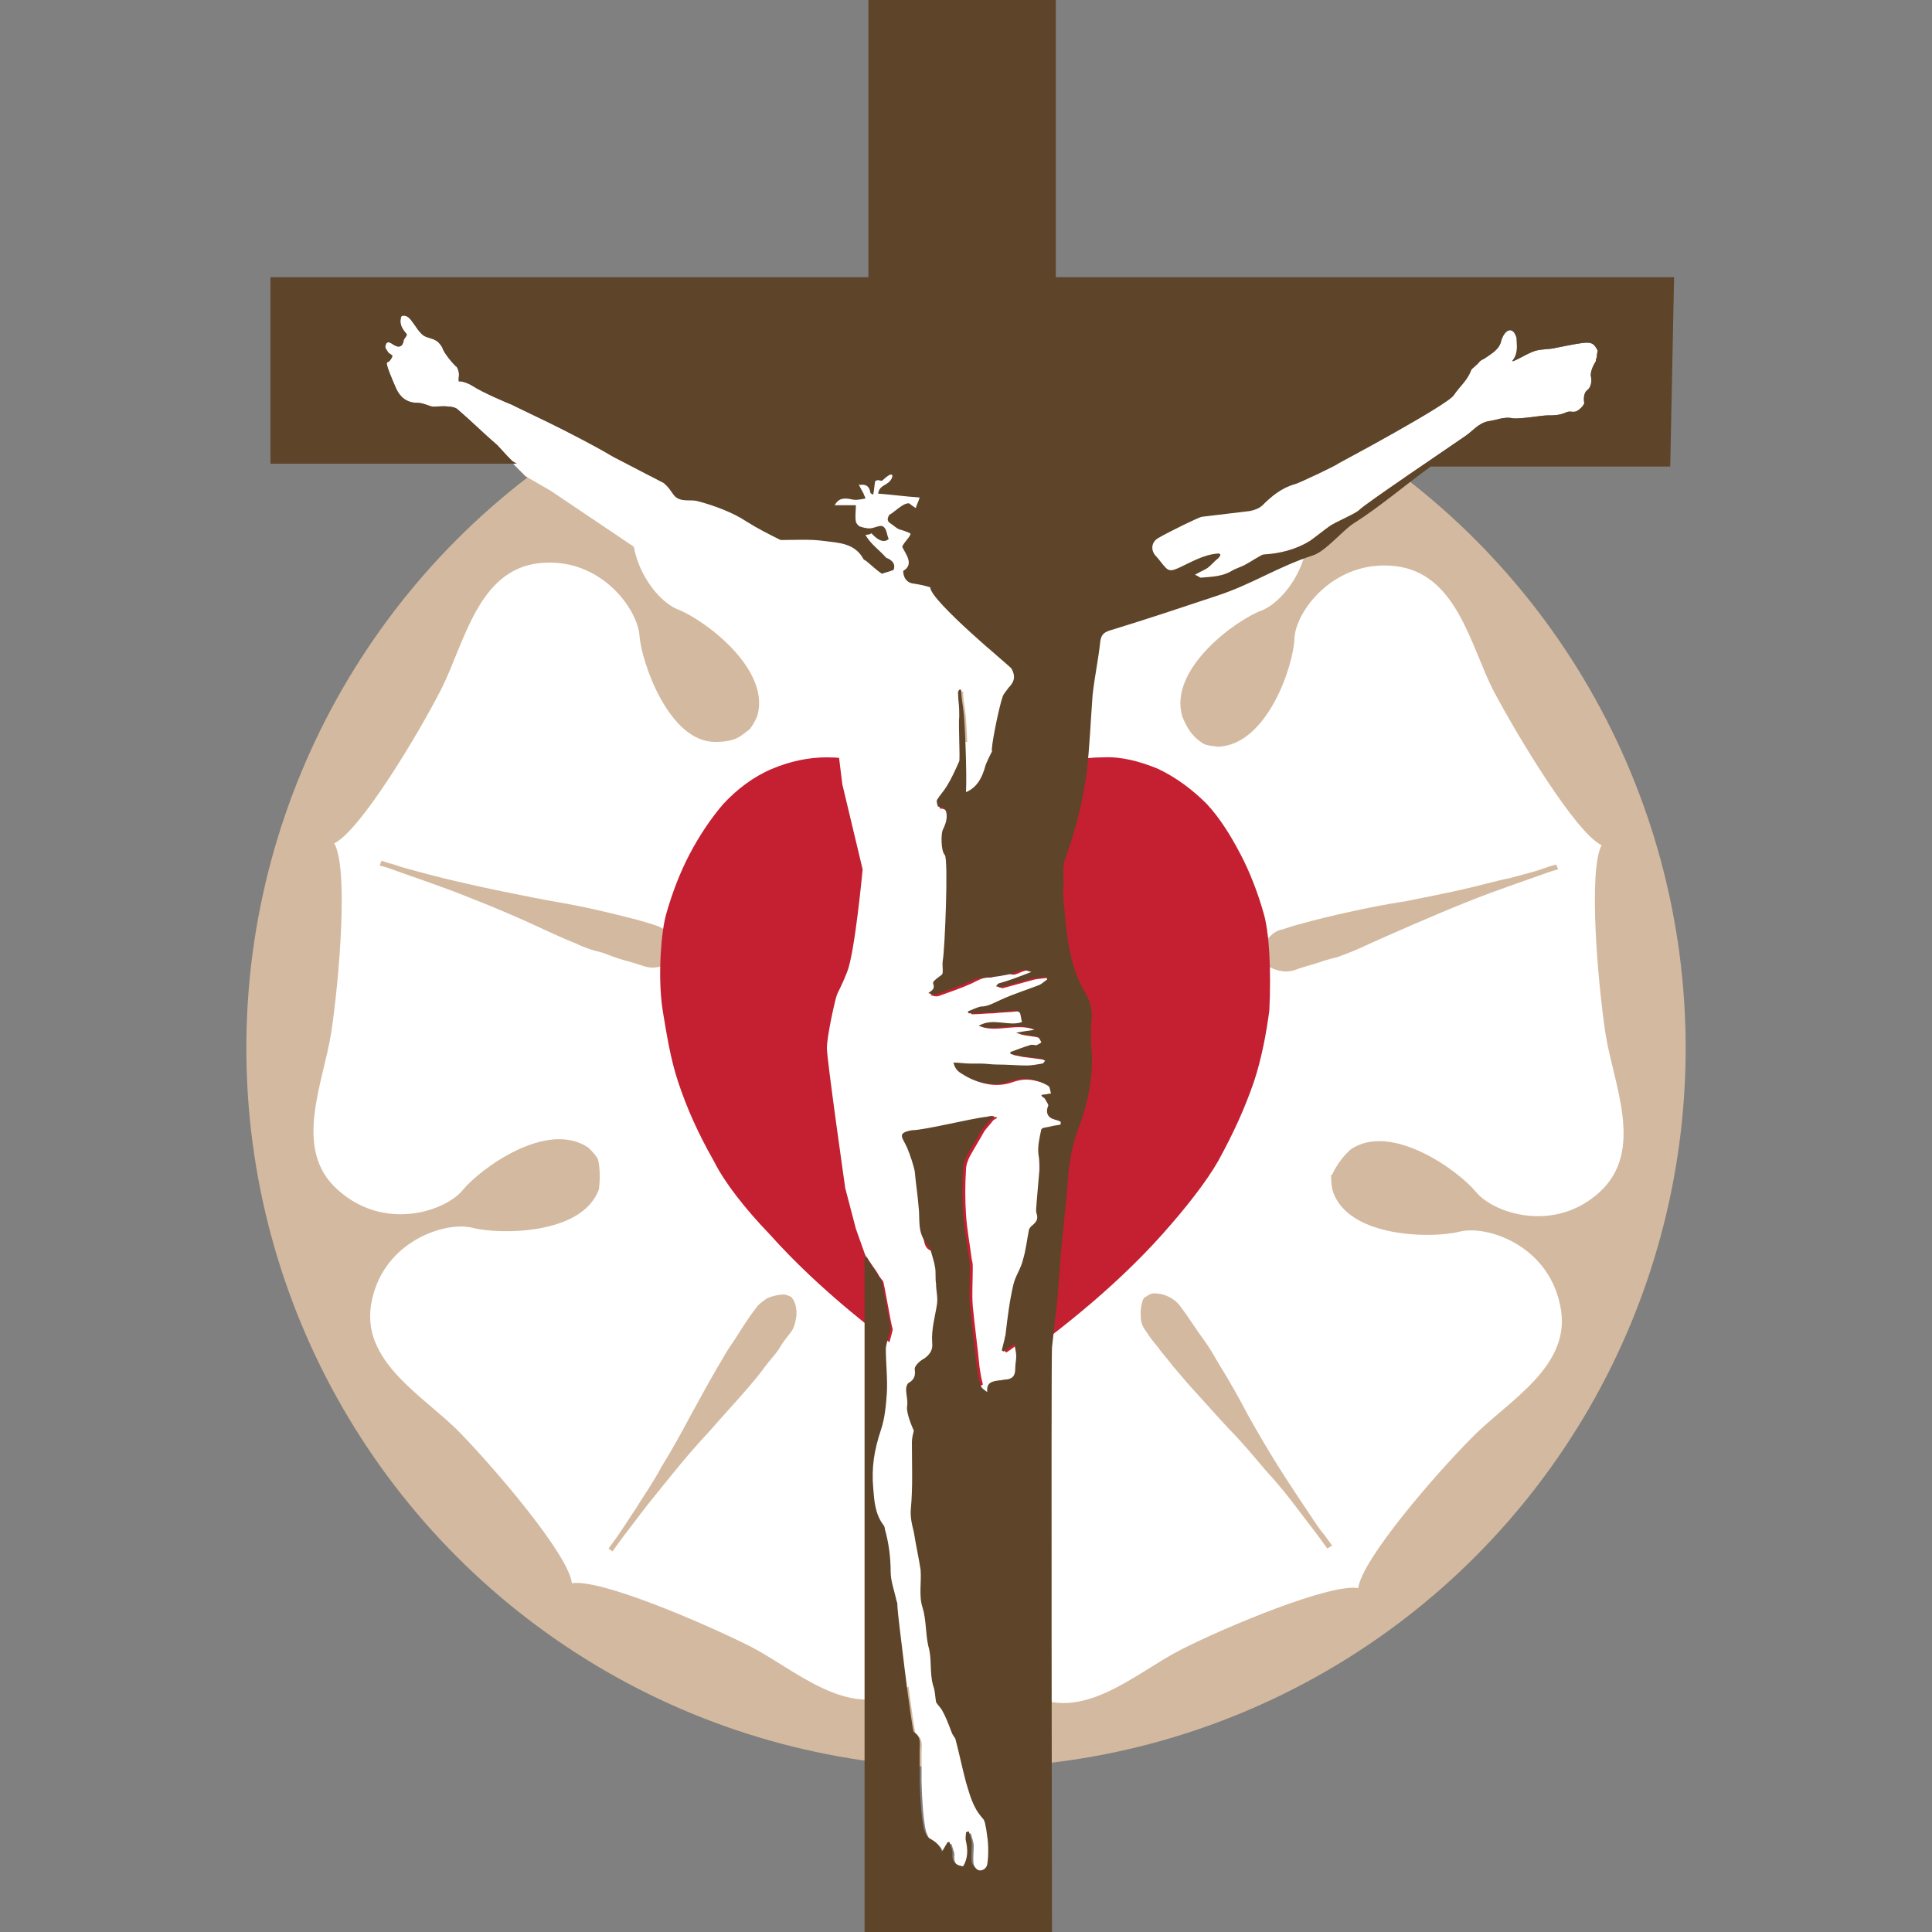 <?xml version="1.0" encoding="utf-8"?>
<!-- Generator: Adobe Illustrator 18.1.1, SVG Export Plug-In . SVG Version: 6.00 Build 0)  -->
<svg version="1.1" id="Layer_2" xmlns="http://www.w3.org/2000/svg" xmlns:xlink="http://www.w3.org/1999/xlink" x="0px" y="0px"
	 width="200px" height="200px" viewBox="0 0 200 200" enable-background="new 0 0 200 200" xml:space="preserve">
<rect x="0" y="0" width="200" height="200" fill="#808080" stroke="none"/>
<circle fill-rule="evenodd" clip-rule="evenodd" fill="#D3B99F" cx="100" cy="108.5" r="74.5"/>
<g>
	<path fill="#FFFFFF" d="M139.8,119c4.2-2.9,11.2,2.2,13,4.4c1.8,2.2,8.1,4.3,12.8,0c4.7-4.3,1.4-11.2,0.6-16.4
		c-0.8-5.3-1.8-16.9-0.4-19.5c-2.7-1.3-8.7-11.3-11.2-16c-2.4-4.7-3.8-12.2-10.2-12.9c-6.3-0.7-10.3,4.7-10.4,7.5
		c-0.1,2.8-2.8,11-7.9,11.2c-0.7-0.1-1.1-0.1-1.5-0.3c0,0-0.5-0.3-0.9-0.7c-0.4-0.4-0.8-0.9-1.3-2.1c-1.5-4.9,5.5-10,8.2-11
		c2.6-1,6.6-6.4,3.9-12.2c-2.6-5.8-10.2-4.8-15.5-5.7c-5.2-0.9-16.6-3.5-18.6-5.7h0c-2,2.2-13.4,4.8-18.7,5.7
		C76.5,46,68.9,45,66.3,50.9c-2.6,5.8,1.3,11.2,3.9,12.2c2.6,1,9.6,6.1,8.2,11c-0.3,0.7-0.5,1-0.8,1.4c0,0-0.4,0.3-0.8,0.6
		c-0.4,0.3-1.1,0.7-2.7,0.7c-4.8,0.1-7.7-8.2-7.9-11c-0.2-2.8-4.1-8.2-10.4-7.5c-6.3,0.7-7.7,8.2-10.1,13c-2.4,4.7-8.4,14.7-11.1,16
		l0,0c1.5,2.6,0.5,14.2-0.3,19.5c-0.8,5.3-4.1,12.2,0.7,16.4c4.8,4.3,11.1,2.2,12.9,0c1.8-2.2,8.7-7.3,13-4.4c0.4,0.4,0.8,0.8,1,1.2
		c0.1,0.4,0.3,1.5,0.1,3.1c-1.7,4.8-10.4,4.7-13.1,4c-2.7-0.7-9.1,1.3-10.4,7.5c-1.4,6.3,5.4,9.9,9.1,13.7
		c3.7,3.8,11.3,12.7,11.6,15.6l0,0c2.9-0.5,13.6,4.1,18.4,6.5c4.7,2.4,10.2,7.7,15.8,4.6c5.6-3.1,5.6-9.8,4.1-12.2
		c-1.5-2.4-4.1-10.6-0.1-13.7c0.7-0.4,1.3-0.6,1.8-0.7c0,0,0.6-0.1,1.1,0c0,0,1,0,2.2,1c4.1,3.1,1.4,11.3-0.1,13.7
		c-1.5,2.4-1.5,9,4,12.2c5.6,3.2,11.1-2.1,15.8-4.5c4.7-2.4,15.5-6.9,18.4-6.4c0.4-3,8-11.8,11.8-15.6c3.7-3.8,10.5-7.4,9.1-13.7
		c-1.3-6.3-7.7-8.3-10.4-7.6c-2.7,0.7-11.4,0.7-13.1-4.1c-0.2-0.7-0.2-1.3-0.2-1.8l0.1,0C137.9,121.7,138.3,120.4,139.8,119z
		 M59.7,97.7c-1.8-0.7-3.6-1.6-5.4-2.4c-1.8-0.8-3.7-1.6-5.5-2.3c-1.7-0.7-3.4-1.3-4.8-1.8c-1.4-0.5-2.6-0.9-3.4-1.2
		c-0.8-0.3-1.3-0.4-1.3-0.4l0.2-0.5c0,0,0.5,0.2,1.3,0.4c0.8,0.3,2,0.6,3.5,1c1.5,0.4,3.2,0.8,5,1.2c1.8,0.4,3.8,0.8,5.8,1.2
		c2,0.4,4,0.7,5.8,1.1c0.9,0.2,1.8,0.4,2.6,0.6c0.8,0.2,1.6,0.4,2.4,0.6c0.7,0.2,1.4,0.4,2,0.6c0.6,0.2,1,0.5,1.4,0.8
		c0.7,0.7,1,1.6,1,1.6l-0.4,1.1c0,0-0.7,0.6-1.7,0.8c-0.5,0.1-1,0.1-1.6-0.1c-0.6-0.2-1.2-0.4-2-0.6c-0.7-0.2-1.5-0.5-2.3-0.8
		C61.4,98.4,60.5,98.1,59.7,97.7z M82.4,136.5c-0.1,0.5-0.2,1-0.6,1.5c-0.4,0.5-0.8,1-1.2,1.7c-0.4,0.6-1,1.2-1.5,1.9
		c-0.5,0.7-1.1,1.4-1.7,2.1c-1.2,1.4-2.6,2.9-3.9,4.4c-1.4,1.5-2.7,3-3.9,4.5c-1.2,1.5-2.3,2.8-3.2,4c-0.9,1.2-1.7,2.2-2.2,2.9
		c-0.5,0.7-0.8,1.1-0.8,1.1l-0.4-0.3c0,0,0.3-0.4,0.8-1.1c0.5-0.7,1.2-1.8,2-3c0.8-1.3,1.8-2.7,2.7-4.4c1-1.6,2-3.4,2.9-5.1
		c1-1.8,1.9-3.5,2.9-5.2c0.5-0.8,0.9-1.6,1.4-2.3c0.5-0.7,0.9-1.4,1.3-2c0.4-0.6,0.8-1.2,1.2-1.7c0.3-0.5,0.8-0.8,1.2-1.1
		c0.9-0.4,1.8-0.4,1.8-0.4s0.4,0.1,0.6,0.2c0.3,0.2,0.4,0.5,0.4,0.5S82.6,135.5,82.4,136.5z M102.2,75.4c-0.5,0.9-1.2,1.4-1.2,1.4
		h-1.2c0,0-0.8-0.5-1.2-1.4c-0.2-0.4-0.4-1-0.4-1.6c0-0.6,0-1.3,0-2c0-0.7,0.1-1.6,0.1-2.4c0-0.9,0.1-1.8,0.2-2.7
		c0.2-1.9,0.4-3.9,0.7-5.9c0.2-2,0.4-4,0.6-5.9c0.1-1.9,0.2-3.6,0.3-5.1c0-1.5,0.1-2.8,0.1-3.6c0-0.9,0-1.4,0-1.4h0.5
		c0,0,0,0.5,0,1.4c0,0.9,0,2.1,0.1,3.6c0.1,1.5,0.2,3.3,0.3,5.1c0.1,1.9,0.3,3.9,0.6,5.9c0.2,2,0.5,4,0.6,5.9
		c0.1,0.9,0.2,1.8,0.2,2.7c0,0.9,0.1,1.7,0.1,2.4c0,0.8,0,1.4,0,2.1C102.6,74.4,102.4,74.9,102.2,75.4z M137.4,160.3
		c0,0-0.3-0.4-0.8-1.1c-0.5-0.7-1.3-1.7-2.2-2.9c-0.9-1.2-2-2.6-3.3-4c-1.2-1.4-2.5-3-3.9-4.4c-1.4-1.5-2.7-3-4-4.4
		c-0.6-0.7-1.2-1.4-1.8-2.1c-0.5-0.7-1.1-1.3-1.5-1.9c-0.5-0.6-0.9-1.1-1.2-1.6c-0.4-0.5-0.6-1-0.6-1.5c-0.1-1,0.2-1.8,0.2-1.8
		s0.1-0.3,0.4-0.4c0.2-0.2,0.6-0.3,0.6-0.3s0.9-0.1,1.8,0.4c0.4,0.2,0.9,0.6,1.2,1.1c0.4,0.5,0.8,1.1,1.2,1.7c0.4,0.6,0.9,1.3,1.4,2
		c0.5,0.7,0.9,1.5,1.4,2.3c1,1.6,2,3.4,2.9,5.1c1,1.8,2,3.5,3,5.1c1,1.6,2,3.1,2.8,4.3c0.8,1.2,1.5,2.3,2.1,3
		c0.5,0.7,0.8,1.1,0.8,1.1L137.4,160.3z M136,99.8c-0.7,0.2-1.4,0.4-1.9,0.6c-0.6,0.2-1.1,0.2-1.6,0.1c-1-0.2-1.7-0.8-1.7-0.8
		l-0.4-1.1c0,0,0.2-0.9,1-1.6c0.4-0.4,0.8-0.7,1.4-0.8c0.6-0.2,1.2-0.4,2-0.6c0.7-0.2,1.5-0.4,2.3-0.6c0.8-0.2,1.7-0.4,2.6-0.6
		c1.8-0.4,3.8-0.8,5.8-1.1c2-0.4,4-0.8,5.8-1.2c1.8-0.4,3.5-0.9,5-1.2c1.5-0.4,2.7-0.7,3.5-1c0.8-0.3,1.3-0.4,1.3-0.4l0.2,0.5
		c0,0-0.5,0.1-1.3,0.4c-0.8,0.3-2,0.7-3.4,1.2c-1.4,0.5-3.1,1.1-4.8,1.8c-1.8,0.7-3.6,1.5-5.5,2.3c-1.8,0.8-3.7,1.6-5.4,2.4
		c-0.9,0.4-1.7,0.7-2.5,1C137.4,99.3,136.7,99.6,136,99.8z"/>
</g>
<path fill="#C42031" d="M131.4,98.7c-0.1-1.7-0.3-3.2-0.6-4.2c-0.6-2.1-1.4-4.2-2.4-6.1c-1-1.9-2.1-3.7-3.5-5.2
	c-1.4-1.4-3.1-2.7-5-3.6c-1.9-0.8-3.9-1.3-5.7-1.2c-1,0-2.3,0.1-3.7,0.4c-1.4,0.3-2.9,0.7-4.3,1.2c-1.4,0.5-2.8,1.1-3.9,1.8
	c-1,0.6-1.9,1.3-2.4,2c-0.5-0.7-1.4-1.4-2.4-2c-1.1-0.7-2.5-1.3-3.9-1.8c-1.4-0.5-2.9-1-4.3-1.2c-1.4-0.3-2.7-0.4-3.7-0.4
	c-1.9,0-3.8,0.4-5.7,1.2c-1.9,0.8-3.6,2.1-5,3.6c-1.3,1.5-2.5,3.3-3.5,5.2c-1,1.9-1.8,4-2.4,6.1c-0.3,1-0.5,2.5-0.6,4.2
	c-0.1,1.7-0.1,4,0.2,5.9c0.4,2.4,0.8,5,1.6,7.4c0.9,2.7,2,5.2,3.7,8.2c1.1,2.2,3.2,4.9,5.8,7.6c2.5,2.8,5.5,5.6,8.4,8
	c2.9,2.4,5.7,4.5,7.9,6c2,1.4,3.5,2.3,4,2.5v0h0c0,0,0,0,0,0v0c0.6-0.2,2-1.1,4-2.5c2.2-1.5,5-3.6,7.9-6c2.9-2.4,5.9-5.2,8.4-8
	c2.5-2.8,4.6-5.5,5.8-7.6c1.7-3.1,2.8-5.6,3.7-8.2c0.8-2.4,1.3-5.1,1.6-7.4C131.5,102.7,131.5,100.4,131.4,98.7z"/>
<path fill-rule="evenodd" clip-rule="evenodd" fill="#FFFFFF" d="M109.6,116c0.2,0,0.3,0.2,0.5,0.2c0,0.1,0,0.2,0,0.3
	c-0.3,0.1-0.7,0.1-1,0.2c-0.3,0.1-0.9,0.1-1,0.3c-0.2,0.9-0.4,1.8-0.3,2.6c0.1,0.5,0.1,1.1,0.1,1.6c-0.1,1.2-0.2,2.3-0.3,3.5
	c0,0.3-0.1,0.7,0,1c0.2,0.6,0,0.9-0.5,1.3c-0.1,0.1-0.3,0.3-0.3,0.5c-0.2,1-0.3,2-0.6,3c-0.2,0.9-0.8,1.7-1,2.6
	c-0.4,1.7-0.6,3.4-0.8,5.1c0,0.2-0.1,0.3-0.1,0.5c-0.1,0.4-0.2,0.8-0.3,1.2c0.1,0,0.1,0.1,0.2,0.1c0.3-0.2,0.6-0.4,1.1-0.8
	c0.1,0.6,0.2,0.9,0.2,1.3c0,0.4-0.1,0.8-0.1,1.2c0,0.6-0.1,1.1-0.9,1.2c-0.3,0-0.5,0.1-0.8,0.1c-0.7,0.1-1.3,0.2-1.2,1.2
	c-0.3-0.2-0.6-0.4-0.7-0.7c-0.2-0.7-0.3-1.3-0.4-2c-0.2-2.1-0.5-4.2-0.7-6.3c-0.1-1.3,0-2.6,0-3.9c0-0.3,0-0.6-0.1-0.9
	c-0.2-1.6-0.5-3.1-0.6-4.7c-0.1-1.5-0.1-3.1,0-4.6c0-0.5,0.2-1,0.4-1.4c0.5-0.9,1-1.7,1.5-2.6c0.3-0.4,0.6-0.7,0.9-1.1
	c0.2-0.2,0.4-0.2,0.4-0.3c0-0.1-0.4-0.1-0.7,0c-1.8,0.2-6.5,1.4-7.8,1.4c-0.3,0.7,0.6,0.6,0.7,0.7c0.7,0.6,0.8,1.6,0,2.2
	c-0.6,0.4-0.6,1-0.5,1.5c0.1,1.2,0.3,2.4,0.4,3.7c0.1,0.8,0,1.7,0.2,2.5c0.2,0.7,0.1,1.6,1,1.8c0.2,0.7,0.4,1.3,0.5,1.9
	c0.1,0.6,0,1.1,0.1,1.7c0,0.7,0.2,1.4,0.1,2.1c-0.2,1.3-0.6,2.6-0.5,4c0.1,0.9-0.4,1.4-1.1,1.8c-0.3,0.2-0.8,0.7-0.7,1
	c0.1,0.8-0.2,1.1-0.7,1.4c-0.1,0.1-0.2,0.4-0.2,0.6c0,0.6,0.2,1.2,0.1,1.8c-0.1,0.8,0.7,2.5,0.7,2.5c-0.1,0.4-0.2,0.8-0.2,1.2
	c0,2.3,0.1,4.6-0.1,6.8c-0.1,0.9,0.1,1.7,0.3,2.5c0.2,1.3,0.5,2.6,0.7,3.9c0.1,1.3-0.2,2.7,0.2,3.9c0.4,1.3,0.3,2.7,0.6,4
	c0.4,1.3,0.1,2.7,0.5,4.1c0.2,0.5,0.2,1.1,0.3,1.7c0.1,0.2,0.4,0.5,0.6,0.8c0.4,0.7,0.7,1.5,1,2.3c0.1,0.3,0.3,0.5,0.4,0.7
	c0.4,1.5,0.7,3,1.1,4.5c0.4,1.3,0.7,2.6,1.7,3.7c0.3,0.3,0.3,0.8,0.4,1.2c0.1,0.7,0.2,1.3,0.2,2c0,0.5,0,1-0.1,1.6
	c-0.1,0.5-0.6,0.7-0.9,0.6c-0.3-0.1-0.6-0.5-0.7-0.8c-0.1-0.6,0-1.3,0-1.9c0-0.4-0.2-0.9-0.3-1.3c-0.1,0-0.2,0-0.3,0.1
	c0,0.3-0.1,0.6,0,0.9c0.2,0.9,0.2,1.8-0.3,2.6c-0.8-0.1-1.2-0.5-1.1-1.4c0-0.3-0.2-0.7-0.3-1.1c-0.1,0-0.1,0-0.2,0
	c-0.2,0.3-0.4,0.7-0.6,1c-0.2-0.7-0.7-1.1-1.3-1.4c-0.2-0.1-0.4-0.5-0.5-0.8c-0.4-1.2-0.5-5.1-0.5-5.3c0-0.3,0-0.7,0-1
	c0-0.7,0-1.4,0-2c0-0.7,0.2-1.4-0.6-1.9c-0.2-0.1-1.7-12.4-1.7-13c0-0.2,0-0.4-0.1-0.6c-0.2-1-0.6-2-0.6-3c0-1.5-0.2-3-0.6-4.4
	c0-0.2-0.1-0.4-0.2-0.5c-0.8-1.1-0.9-2.4-1-3.7c-0.2-2.2,0.1-4,0.8-6.1c0.4-1.2,0.5-2.4,0.6-3.7c0.1-1.6-0.1-3.1-0.1-4.7
	c0-0.5,0.6-2.1,0.5-2.3c-0.1,0-0.9-4.9-1-4.9c-0.2-0.2-0.4-0.5-0.5-0.7c-0.2-0.4-1.1-1.5-1.2-1.9v0.3l-1.1-3.1l-1.1-4.2
	c0,0-1.9-13.3-1.9-14.5c0-1.2,0.8-4.8,1-5.4c0.2-0.6,0.3-0.5,1.1-2.5c0.8-2,1.6-10.6,1.6-10.6l-2.1-8.8L86,71.5L81,63.2l-6.9-1.9
	l-6.4-3.3l-10.7-7.2l-2.6-1.5l-1.2-1.2L53,47.7c-0.4-0.4-0.5-0.5-1.5-1.6c-1.4-1.2-2.7-2.5-4.1-3.7c-0.2-0.2-0.6-0.3-0.9-0.3
	c-0.6-0.1-1.2,0-1.7,0c-0.5-0.1-1-0.4-1.6-0.4c-1.1,0-1.8-0.6-2.2-1.5c-0.3-0.7-1.2-2.7-0.9-2.7c0.2,0,0.6-0.6,0.5-0.7
	c-0.1-0.1-0.3-0.2-0.4-0.3c-0.1-0.2-0.4-0.5-0.3-0.7c0.1-0.5,0.4-0.4,0.7-0.2c0.7,0.5,1.1,0.3,1.2-0.4c0-0.1,0.4-0.5,0.3-0.6
	c-0.3-0.4-0.8-0.9-0.6-1.7c0,0,0-0.1,0.1-0.2c0.4-0.1,0.7,0.1,1,0.5c0.4,0.5,0.7,1.1,1.2,1.5c0.4,0.3,1,0.3,1.4,0.6
	c0.2,0.1,0.5,0.5,0.6,0.7c0.1,0.5,1.2,1.8,1.5,2c0.4,0.8,0.1,1,0.2,1.5c0.1-0.1,0.9,0.1,1.5,0.5c0.9,0.6,3.7,1.8,4,1.9
	c0.5,0.3,5.9,2.7,10.5,5.4l5.2,2.7c1.2,1,0.2,0.9,1.9,0.9c0.3,0,1.3,0.9,1.7,1c1.5,0.4,3.5,1.1,5,2.1c1.1,0.7,2.3,1.3,3.5,1.9
	c0.1,0,0.1,0,0.2,0c1.4,0,2.9-0.1,4.3,0.1c1.5,0.2,3.2,0.2,4.1,1.9c0.1,0.1,0.2,0.1,0.3,0.2c0.5,0.4,1,0.9,1.6,1.3
	c0.2-0.1,0.7-0.2,1.2-0.4c0.2-0.5,0-0.9-0.6-1.2c-0.1,0-0.2-0.1-0.2-0.1c-0.7-0.8-1.5-1.3-2.1-2.3c0.1-0.1,0.4,0,0.6-0.2
	c0.3,0.3,1.1,1.2,1.8,0.6c-0.2-0.4-0.2-0.9-0.6-1.1c-0.3-0.2-0.9,0-1.4,0c-0.3,0-0.7-0.1-1-0.2c-0.2-0.1-0.4-0.4-0.4-0.5
	c-0.1-0.6,0-1.1,0-1.7h-2.2c0.4-0.7,0.9-0.8,1.8-0.6c0.4,0.1,0.9,0,1.4-0.1c-0.1-0.3-0.2-0.4-0.2-0.5c-0.5-0.9-0.6-1.1-0.4-0.9
	c0.6-0.1,1,0.1,1.1,0.8c0,0.1,0.3,0.2,0.3,0.2c0.1-0.5,0.1-0.9,0.2-1.4c0,0,0.2-0.1,0.3-0.1c0.4,0.1,0.4,0.1,0.6-0.1
	c1.2-1.1,1,0,0.4,0.4c-0.4,0.3-0.9,0.4-1,1.1c1.4,0.1,2.8,0.3,4.3,0.4c-0.1,0.4-0.3,0.7-0.4,1.1c-0.3-0.2-0.5-0.4-0.9-0.7
	C93.5,52,93,52.3,92.5,53c-0.6,0.9-0.4,1.5,0.7,1.8c0.4,0.1,1.7,0.4,1.9,0.4c1.2-0.2-0.6,1.5-0.7,1.9c0.3,0.7,0.4,1.5-0.7,2.2
	c0,0.6,0.3,1.2,1,1.3c0.6,0.1,1.2,0.2,1.8,0.4c0,1.4,8.3,8.2,8.4,8.4c0.4,0.7,0.4,1.3-0.3,2c-0.2,0.3-0.5,0.6-0.6,0.9
	c-0.4,1.1-1.3,5.6-1.1,5.7c-0.1,0.1-0.7,1.4-0.7,1.5c-0.3,1.1-0.8,2.2-2,2.7c0.1-1.7-0.1-7.5-0.3-8.7c-0.1-0.7-0.2-1.3-0.2-1.9
	c-0.1,0-0.1,0-0.2,0c-0.2,0.3-0.1,0.3-0.1,0.9c0.1,0.9,0.1,1.3,0.1,1.9c-0.1,0.7,0.1,4.2,0,4.6c-0.4,0.9-0.8,1.8-1.3,2.6
	c-0.3,0.5-0.7,0.9-1,1.4c-0.1,0.2,0.1,0.7,0.1,0.7c0.7,0,0.9,0.4,0.9,1c0,0.5-0.2,1-0.4,1.4c-0.2,0.4-0.2,2.2,0.2,2.6
	c0.4,0.4,0,9.9-0.2,10.9c-0.1,0.6,0.1,1.3-0.1,1.5c-0.4,0.3-1,0.7-0.9,0.9c0.2,0.6-0.1,0.7-0.5,1c0.3,0.1,0.6,0.2,0.9,0.1
	c1.1-0.4,2.3-0.8,3.4-1.3c0.6-0.3,1.1-0.6,1.7-0.6c0.6,0,0.6-0.2,1.2-0.3c-0.3-0.1,0.1,0.1-0.1,0c0-0.1,0-0.1,0-0.2
	c0.2,0,0.4,0,0.7,0c0.3,0.1,0.6,0.2,0.9,0.2c0.4-0.1,0.7-0.3,1.1-0.4c0.2-0.1,0.5,0.1,1,0.2c-1.3,0.5-2.3,0.9-3.4,1.2
	c-0.1,0-0.2,0.2-0.3,0.3c0.1,0,0.3,0.1,0.4,0.1c1.1-0.3,2.2-0.6,3.3-0.9c0.5-0.1,1-0.1,1.5-0.2c0,0.1,0.1,0.2,0.1,0.3
	c-0.3,0.2-0.6,0.5-0.9,0.6c-1.3,0.5-2.6,0.9-3.9,1.5c-0.7,0.3-1.3,0.7-2.1,0.7c-0.4,0.1-0.8,0.3-1.3,0.5c0,0.1,0,0.1,0.1,0.2
	c0.7,0,1.5-0.1,2.2-0.1c0.8-0.1,1.7-0.1,2.5-0.2c0.2,0,0.5,0.1,0.6,0.3c0.1,0.3,0.1,0.6,0.2,0.9c-1.4,0.5-3-0.5-4.5,0.4
	c1.8,0.6,3.8-0.5,5.8,0.4c-0.7,0.1-1.3,0.2-1.9,0.3c0.4,0.2,0.9,0.2,1.4,0.3c0.3,0,0.6,0.1,0.9,0.2c0.1,0.1,0.2,0.3,0.3,0.5
	c-0.1,0.1-0.3,0.2-0.5,0.3c-0.2,0-0.5-0.1-0.7,0c-0.7,0.2-1.4,0.5-2,0.7c0,0.1,0,0.1,0,0.2c0.3,0.1,0.6,0.1,0.9,0.2
	c0.8,0.1,1.6,0.2,2.3,0.3c0.1,0,0.3,0.2,0.4,0.2c-0.1,0.1-0.2,0.3-0.3,0.3c-0.6,0.1-1.1,0.2-1.6,0.2c-1,0-2-0.1-3.1-0.1
	c-0.6,0-1.1-0.1-1.7-0.1c-0.4,0-0.7,0-1.1,0c-0.5,0-1.1-0.1-1.7-0.1c0.2,0.8,0.6,1,1.1,1.3c1.5,0.9,3.2,1.2,4.8,0.6
	c0.9-0.3,1.6-0.3,2.4-0.1c0.5,0.1,1,0.3,1.5,0.6c0.2,0.1,0.2,0.5,0.3,0.8c-0.2,0-0.5,0.1-0.7,0.1c-0.1,0-0.2,0-0.3,0.1
	c0.1,0.2,0.3,0.2,0.4,0.4c0.1,0.2,0.4,0.6,0.3,0.7C108.5,115.3,108.8,115.9,109.6,116z"/>
<path fill-rule="evenodd" clip-rule="evenodd" fill="#FFFFFF" d="M165.3,37c-0.1,0.1-0.1,0.4-0.1,0.4c-0.4,0.6-0.6,1.3-0.5,1.6
	c0.1,0.5,0,1.1-0.4,1.4c-0.3,0.2-0.4,0.8-0.3,1.3c0,0.3-0.7,0.9-0.9,0.9c-0.3,0.1-0.6-0.1-1,0.1c-0.7,0.3-1.2,0.3-1.9,0.3
	c-0.6,0-2.8,0.4-3.6,0.3c-0.9-0.2-1.7,0.2-2.5,0.3c-1.1,0.2-1.7,1.1-2.5,1.6c-2.6,1.8-10.2,6.9-10.9,7.6c-0.4,0.4-2.6,1.3-3.1,1.7
	c-0.7,0.5-1.3,1-2,1.5c-1.5,0.9-3.1,1.3-4.8,1.4c-0.2,0-1.4,0.8-1.8,1c-0.5,0.3-1,0.4-1.5,0.7c-1,0.6-2.1,0.6-3.2,0.7
	c-0.1,0-0.3-0.2-0.6-0.3c0.5-0.3,1-0.5,1.3-0.7c0.4-0.3,0.7-0.7,1.1-1c0.3-0.3,0.3-0.5,0-0.5c-1.5,0.1-2.8,0.9-4.1,1.5
	c-0.5,0.2-0.9,0.4-1.3,0c-0.4-0.4-0.7-0.9-1.1-1.3c-0.5-0.6-0.4-1.4,0.3-1.8c1.2-0.7,4.3-2.2,4.5-2.2c1.7-0.2,3.4-0.4,5-0.6
	c0.5-0.1,1-0.3,1.3-0.6c1-1,2-1.8,3.4-2.2c0.4-0.1,4.4-2,4.4-2.1c0,0,11.4-6.1,12-7.1c0.6-0.9,1.4-1.5,1.8-2.6
	c0.1-0.2,0.5-0.4,0.9-0.9c0.1-0.1,0.3-0.2,0.5-0.3c0.7-0.5,1.5-0.9,1.7-1.8c0.3-1.1,1.2-1.7,1.6-0.3c0,0.8,0.2,1.5-0.4,2.3
	c-0.3,0.4,1.3-0.6,2.1-0.9c0.7-0.3,1.7-0.2,2.4-0.4c3.6-0.7,3.7-0.8,4.3,0.3C165.4,36.2,165.3,36.7,165.3,37z"/>
<path fill-rule="evenodd" clip-rule="evenodd" fill="#FFFFFF" d="M123,95.8"/>
<path fill-rule="evenodd" clip-rule="evenodd" d="M109.6,95.1C109.6,95.1,109.6,95.1,109.6,95.1C109.6,95.1,109.6,95.1,109.6,95.1z"
	/>
<g>
	<g>
		<path fill-rule="evenodd" clip-rule="evenodd" fill="#5E4428" d="M173.3,28.7c-0.4,0-57.8,0-64,0c0,0,0-16,0-21.6V0L89.9,0l0,28.7
			c0,0-55.1,0-61.9,0l0,19.3l23.8,0h1.7L53,47.7c-0.4-0.4-0.5-0.5-1.5-1.6c-1.4-1.2-2.7-2.5-4.1-3.7c-0.2-0.2-0.6-0.3-0.9-0.3
			c-0.6-0.1-1.2,0-1.7,0c-0.5-0.1-1-0.4-1.6-0.4c-1.1,0-1.8-0.6-2.2-1.5c-0.3-0.7-1.2-2.7-0.9-2.7c0.2,0,0.6-0.6,0.5-0.7
			c-0.1-0.1-0.3-0.2-0.4-0.3c-0.1-0.2-0.4-0.5-0.3-0.7c0.1-0.5,0.4-0.4,0.7-0.2c0.7,0.5,1.1,0.3,1.2-0.4c0-0.1,0.4-0.5,0.3-0.6
			c-0.3-0.4-0.8-0.9-0.6-1.7c0,0,0-0.1,0.1-0.2c0.4-0.1,0.7,0.1,1,0.5c0.4,0.5,0.7,1.1,1.2,1.5c0.4,0.3,1,0.3,1.4,0.6
			c0.2,0.1,0.5,0.5,0.6,0.7c0.1,0.5,1.2,1.8,1.5,2c0.4,0.8,0.1,1,0.2,1.5c0.1-0.1,0.9,0.1,1.5,0.5c0.9,0.6,3.7,1.8,4,1.9
			c0.5,0.3,5.9,2.7,10.5,5.4l5.2,2.7c1.2,1,0.8,1.8,2.6,1.8c0.3,0,0.7,0,1,0.1c1.5,0.4,3.5,1.1,5,2.1c1.1,0.7,2.3,1.3,3.5,1.9
			c0.1,0,0.1,0,0.2,0c1.4,0,2.9-0.1,4.3,0.1c1.5,0.2,3.2,0.2,4.1,1.9c0.1,0.1,0.2,0.1,0.3,0.2c0.5,0.4,1,0.9,1.6,1.3
			c0.2-0.1,0.7-0.2,1.2-0.4c0.2-0.5,0-0.9-0.6-1.2c-0.1,0-0.2-0.1-0.2-0.1c-0.7-0.8-1.5-1.3-2.1-2.3c0.1-0.1,0.4,0,0.6-0.2
			c0.3,0.3,1.1,1.2,1.8,0.6c-0.2-0.4-0.2-1.1-0.6-1.3c-0.3-0.2-0.9,0.2-1.4,0.2c-0.3,0-0.7-0.1-1-0.2c-0.2-0.1-0.4-0.4-0.4-0.5
			c-0.1-0.6,0-1.1,0-1.7h-2.2c0.4-0.7,0.9-0.8,1.8-0.6c0.4,0.1,0.9,0,1.4-0.1c-0.1-0.3-0.2-0.4-0.2-0.5c-0.5-0.9-0.6-1.1-0.4-0.9
			c0.6-0.1,1,0.1,1.1,0.8c0,0.1,0.3,0.2,0.3,0.2c0.1-0.5,0.1-0.9,0.2-1.4c0,0,0.2-0.1,0.3-0.1c0.4,0.1,0.4,0.1,0.6-0.1
			c1.2-1.1,1,0,0.4,0.4c-0.4,0.3-0.9,0.4-1,1.1c1.4,0.1,2.8,0.3,4.3,0.4c-0.1,0.4-0.3,0.7-0.4,1.1c-0.3-0.2-0.3-0.2-0.7-0.5
			c-0.4,0-0.7,0.2-1.6,0.9c-0.2,0.2-0.4,0.2-0.5,0.4c-0.2,0.4-0.1,0.6,0.2,0.8c0.2,0.1,0.6,0.5,0.9,0.6c0.4,0.1,0.9,0.3,1.1,0.4
			c0.3,0.1-0.7,1-0.8,1.4c0.3,0.7,1.3,1.8,0.1,2.5c0,0.6,0.3,1.2,1,1.3c0.6,0.1,1.2,0.2,1.8,0.4c0,1.4,8.3,8.2,8.4,8.4
			c0.4,0.7,0.4,1.3-0.3,2c-0.2,0.3-0.5,0.6-0.6,0.9c-0.4,1.1-1.3,5.6-1.1,5.7c-0.1,0.1-0.7,1.4-0.7,1.5c-0.3,1.1-0.8,2.2-2,2.7
			c0.1-1.7-0.1-7.5-0.3-8.7c-0.1-0.7-0.2-1.3-0.2-1.9c-0.1,0-0.1,0-0.2,0c-0.2,0.3-0.1,0.3-0.1,0.9c0.1,0.9,0.1,1.3,0.1,1.9
			c-0.1,0.7,0.1,4.2,0,4.6c-0.4,0.9-0.8,1.8-1.3,2.6c-0.3,0.5-0.7,0.9-1,1.4c-0.1,0.2,0.1,0.7,0.1,0.7c0.7,0,0.9,0.4,0.9,1
			c0,0.5-0.2,1-0.4,1.4c-0.2,0.4-0.2,2.2,0.2,2.6c0.4,0.4,0,9.9-0.2,10.9c-0.1,0.6,0.1,1.3-0.1,1.5c-0.4,0.3-1,0.7-0.9,0.9
			c0.2,0.6-0.1,0.7-0.5,1c0.3,0.1,0.6,0.2,0.9,0.1c1.1-0.4,2.3-0.8,3.4-1.3c0.6-0.3,1.1-0.4,1.7-0.4c0.6,0,2.3-0.3,2.6-0.4
			c0.4-0.1,0.7-0.3,1.1-0.4c0.2-0.1,0.5,0.1,1,0.2c-1.3,0.5-2.3,0.9-3.4,1.2c-0.1,0-0.2,0.2-0.3,0.3c0.1,0,0.3,0.1,0.4,0.1
			c1.1-0.3,2.2-0.6,3.3-0.9c0.5-0.1,1-0.1,1.5-0.2c0,0.1,0.1,0.2,0.1,0.3c-0.3,0.2-0.6,0.5-0.9,0.6c-1.3,0.5-2.6,0.9-3.9,1.5
			c-0.7,0.3-1.3,0.7-2.1,0.7c-0.4,0.1-0.8,0.3-1.3,0.5c0,0.1,0,0.1,0.1,0.2c0.7,0,1.5-0.1,2.2-0.1c0.8-0.1,1.7-0.1,2.5-0.2
			c0.2,0,0.5,0.1,0.6,0.3c0.1,0.3,0.1,0.6,0.2,0.9c-1.4,0.5-3-0.5-4.5,0.4c1.8,0.6,3.8-0.5,5.8,0.4c-0.7,0.1-1.3,0.2-1.9,0.3
			c0.4,0.2,0.9,0.2,1.4,0.3c0.3,0,0.6,0.1,0.9,0.2c0.1,0.1,0.2,0.3,0.3,0.5c-0.1,0.1-0.3,0.2-0.5,0.3c-0.2,0-0.5-0.1-0.7,0
			c-0.7,0.2-1.4,0.5-2,0.7c0,0.1,0,0.1,0,0.2c0.3,0.1,0.6,0.1,0.9,0.2c0.8,0.1,1.6,0.2,2.3,0.3c0.1,0,0.3,0.2,0.4,0.2
			c-0.1,0.1-0.2,0.3-0.3,0.3c-0.6,0.1-1.1,0.2-1.6,0.2c-1,0-2-0.1-3.1-0.1c-0.6,0-1.1-0.1-1.7-0.1c-0.4,0-0.7,0-1.1,0
			c-0.5,0-1.1-0.1-1.7-0.1c0.2,0.8,0.6,1,1.1,1.3c1.5,0.9,3.2,1.2,4.8,0.6c0.9-0.3,1.6-0.3,2.4-0.1c0.5,0.1,1,0.3,1.5,0.6
			c0.2,0.1,0.2,0.5,0.3,0.8c-0.2,0-0.5,0.1-0.7,0.1c-0.1,0-0.2,0-0.3,0.1c0.1,0.2,0.3,0.2,0.4,0.4c0.1,0.2,0.4,0.6,0.3,0.7
			c-0.3,0.7,0,1.3,0.8,1.4c0.2,0,0.3,0.2,0.5,0.2c0,0.1,0,0.2,0,0.3c-0.3,0.1-0.7,0.1-1,0.2c-0.3,0.1-0.9,0.1-1,0.3
			c-0.2,0.9-0.4,1.8-0.3,2.6c0.1,0.5,0.1,1.1,0.1,1.6c-0.1,1.2-0.2,2.3-0.3,3.5c0,0.3-0.1,0.7,0,1c0.2,0.6,0,0.9-0.5,1.3
			c-0.1,0.1-0.3,0.3-0.3,0.5c-0.2,1-0.3,2-0.6,3c-0.2,0.9-0.8,1.7-1,2.6c-0.4,1.7-0.6,3.4-0.8,5.1c0,0.2-0.1,0.3-0.1,0.5
			c-0.1,0.4-0.2,0.8-0.3,1.2c0.1,0,0.1,0.1,0.2,0.1c0.3-0.2,0.6-0.4,1.1-0.8c0.1,0.6,0.2,0.9,0.2,1.3c0,0.4-0.1,0.8-0.1,1.2
			c0,0.6-0.1,1.1-0.9,1.2c-0.3,0-0.5,0.1-0.8,0.1c-0.7,0.1-1.3,0.2-1.2,1.2c-0.3-0.2-0.6-0.4-0.7-0.7c-0.2-0.7-0.3-1.3-0.4-2
			c-0.2-2.1-0.5-4.2-0.7-6.3c-0.1-1.3,0-2.6,0-3.9c0-0.3,0-0.6-0.1-0.9c-0.2-1.6-0.5-3.1-0.6-4.7c-0.1-1.5-0.1-3.1,0-4.6
			c0-0.5,0.2-1,0.4-1.4c0.5-0.9,1-1.7,1.5-2.6c0.3-0.4,0.6-0.7,0.9-1.1c0.2-0.2,0.4-0.2,0.4-0.3c0-0.1-0.4-0.1-0.7,0
			c-1.8,0.2-6.5,1.4-7.8,1.4c-1.6,0.3-1,0.7-0.5,1.8c0.3,0.7,0.7,1.9,0.8,2.5c0.1,1.2,0.3,2.4,0.4,3.7c0.1,0.8,0,1.7,0.2,2.5
			c0.2,0.7,0.4,1,1,1.8c0.2,0.7,0.4,1.3,0.5,1.9c0.1,0.6,0,1.1,0.1,1.7c0,0.7,0.2,1.4,0.1,2.1c-0.2,1.3-0.6,2.6-0.5,4
			c0.1,0.9-0.4,1.4-1.1,1.8c-0.3,0.2-0.8,0.7-0.7,1c0.1,0.8-0.2,1.1-0.7,1.4c-0.1,0.1-0.2,0.4-0.2,0.6c0,0.6,0.2,1.2,0.1,1.8
			c-0.1,0.8,0.7,2.5,0.7,2.5c-0.1,0.4-0.2,0.8-0.2,1.2c0,2.3,0.1,4.6-0.1,6.8c-0.1,0.9,0.1,1.7,0.3,2.5c0.2,1.3,0.5,2.6,0.7,3.9
			c0.1,1.3-0.2,2.7,0.2,3.9c0.4,1.3,0.3,2.7,0.6,4c0.4,1.3,0.1,2.7,0.5,4.1c0.2,0.5,0.2,1.1,0.3,1.7c0.1,0.2,0.4,0.5,0.6,0.8
			c0.4,0.7,0.7,1.5,1,2.3c0.1,0.3,0.3,0.5,0.4,0.7c0.4,1.5,0.7,3,1.1,4.5c0.4,1.3,0.7,2.6,1.7,3.7c0.3,0.3,0.3,0.8,0.4,1.2
			c0.1,0.7,0.2,1.3,0.2,2c0,0.5,0,1-0.1,1.6c-0.1,0.5-0.6,0.7-0.9,0.6c-0.3-0.1-0.6-0.5-0.7-0.8c-0.1-0.6,0-1.3,0-1.9
			c0-0.4-0.2-0.9-0.3-1.3c-0.1,0-0.2,0-0.3,0.1c0,0.3-0.1,0.6,0,0.9c0.2,0.9,0.2,1.8-0.3,2.6c-0.8-0.1-1.2-0.5-1.1-1.4
			c0-0.3-0.2-0.7-0.3-1.1c-0.1,0-0.1,0-0.2,0c-0.2,0.3-0.4,0.7-0.6,1c-0.2-0.7-0.7-1.1-1.3-1.4c-0.2-0.1-0.4-0.5-0.5-0.8
			c-0.4-1.2-0.5-5.1-0.5-5.3c0-0.3,0-0.7,0-1c0-0.7,0-1.4,0-2c0-0.7,0.2-1.4-0.6-1.9c-0.2-0.1-1.7-12.4-1.7-13c0-0.2,0-0.4-0.1-0.6
			c-0.2-1-0.6-2-0.6-3c0-1.5-0.2-3-0.6-4.4c0-0.2-0.1-0.4-0.2-0.5c-0.8-1.1-0.9-2.4-1-3.7c-0.2-2.2,0.1-4,0.8-6.1
			c0.4-1.2,0.5-2.4,0.6-3.7c0.1-1.6-0.1-3.1-0.1-4.7c0-0.5,0.6-2.1,0.5-2.3c-0.1,0-0.9-4.9-1-4.9c-0.2-0.2-0.4-0.5-0.5-0.7
			c-0.2-0.4-1.1-1.5-1.2-1.9v0.3l0,70.2c0.1,0,19.4,0,19.4,0s-0.1-59.3,0-60.8c0.2-1.8,0.4-3.6,0.6-5.4c0.1-1.4,0.2-2.7,0.3-4.1
			c0.2-2.4,0.5-4.8,0.7-7.2c0.1-2,0.4-4,1.1-5.9c1-2.6,1.6-5.4,1.4-8.2c-0.1-1.1-0.1-2.1,0-3.2c0.1-1-0.2-2-0.7-2.8
			c-1.7-2.9-1.9-6.2-2.2-9.5c0-0.5-0.1-1,0-1.4c0-0.9-0.1-1.9,0.1-2.7c1.1-3,1.9-6.1,2.3-9.2c0.3-2.6,0.4-5.2,0.6-7.9
			c0.2-1.9,0.6-3.7,0.8-5.6c0.1-0.8,0.5-1,1.2-1.2c3.6-1.1,7.2-2.3,10.8-3.5c3.7-1.2,6.3-3,10-4.2c1.3-0.4,3.1-2.6,4.2-3.3
			c2.7-1.7,5.5-4.1,8-5.9c0.1,0,24.8,0,24.8,0L173.3,28.7z M165.3,37c-0.1,0.1-0.1,0.4-0.1,0.4c-0.4,0.6-0.6,1.3-0.5,1.6
			c0.1,0.5,0,1.1-0.4,1.4c-0.3,0.2-0.4,0.8-0.3,1.3c0,0.3-0.7,0.9-0.9,0.9c-0.3,0.1-0.6-0.1-1,0.1c-0.7,0.3-1.2,0.3-1.9,0.3
			c-0.6,0-2.8,0.4-3.6,0.3c-0.9-0.2-1.7,0.2-2.5,0.3c-1.1,0.2-1.7,1.1-2.5,1.6c-2.6,1.8-10.2,6.9-10.9,7.6c-0.4,0.4-2.6,1.3-3.1,1.7
			c-0.7,0.5-1.3,1-2,1.5c-1.5,0.9-3.1,1.3-4.8,1.4c-0.2,0-1.4,0.8-1.8,1c-0.5,0.3-1,0.4-1.5,0.7c-1,0.6-2.1,0.6-3.2,0.7
			c-0.1,0-0.3-0.2-0.6-0.3c0.5-0.3,1-0.5,1.3-0.7c0.4-0.3,0.7-0.7,1.1-1c0.3-0.3,0.3-0.5,0-0.5c-1.5,0.1-2.8,0.9-4.1,1.5
			c-0.5,0.2-0.9,0.4-1.3,0c-0.4-0.4-0.7-0.9-1.1-1.3c-0.5-0.6-0.4-1.4,0.3-1.8c1.2-0.7,4.3-2.2,4.5-2.2c1.7-0.2,3.4-0.4,5-0.6
			c0.5-0.1,1-0.3,1.3-0.6c1-1,2-1.8,3.4-2.2c0.4-0.1,4.4-2,4.4-2.1c0,0,11.4-6.1,12-7.1c0.6-0.9,1.4-1.5,1.8-2.6
			c0.1-0.2,0.5-0.4,0.9-0.9c0.1-0.1,0.3-0.2,0.5-0.3c0.7-0.5,1.5-0.9,1.7-1.8c0.3-1.1,1.2-1.7,1.6-0.3c0,0.8,0.2,1.5-0.4,2.3
			c-0.3,0.4,1.3-0.6,2.1-0.9c0.7-0.3,1.7-0.2,2.4-0.4c3.6-0.7,3.7-0.8,4.3,0.3C165.4,36.2,165.3,36.7,165.3,37z"/>
	</g>
	<path fill-rule="evenodd" clip-rule="evenodd" fill="#5E4428" d="M106.5,144.7c0.7,0.7-0.3,0.9,0,4.3c0.3,3.4-1.7,19.2-3.3,23.2
		c-1.6,3.8-0.7,0.8-0.3-3.6c0.3-2.6,0.5-18.6,1.6-19.5C105.2,149,106.5,144.7,106.5,144.7z"/>
</g>
</svg>
